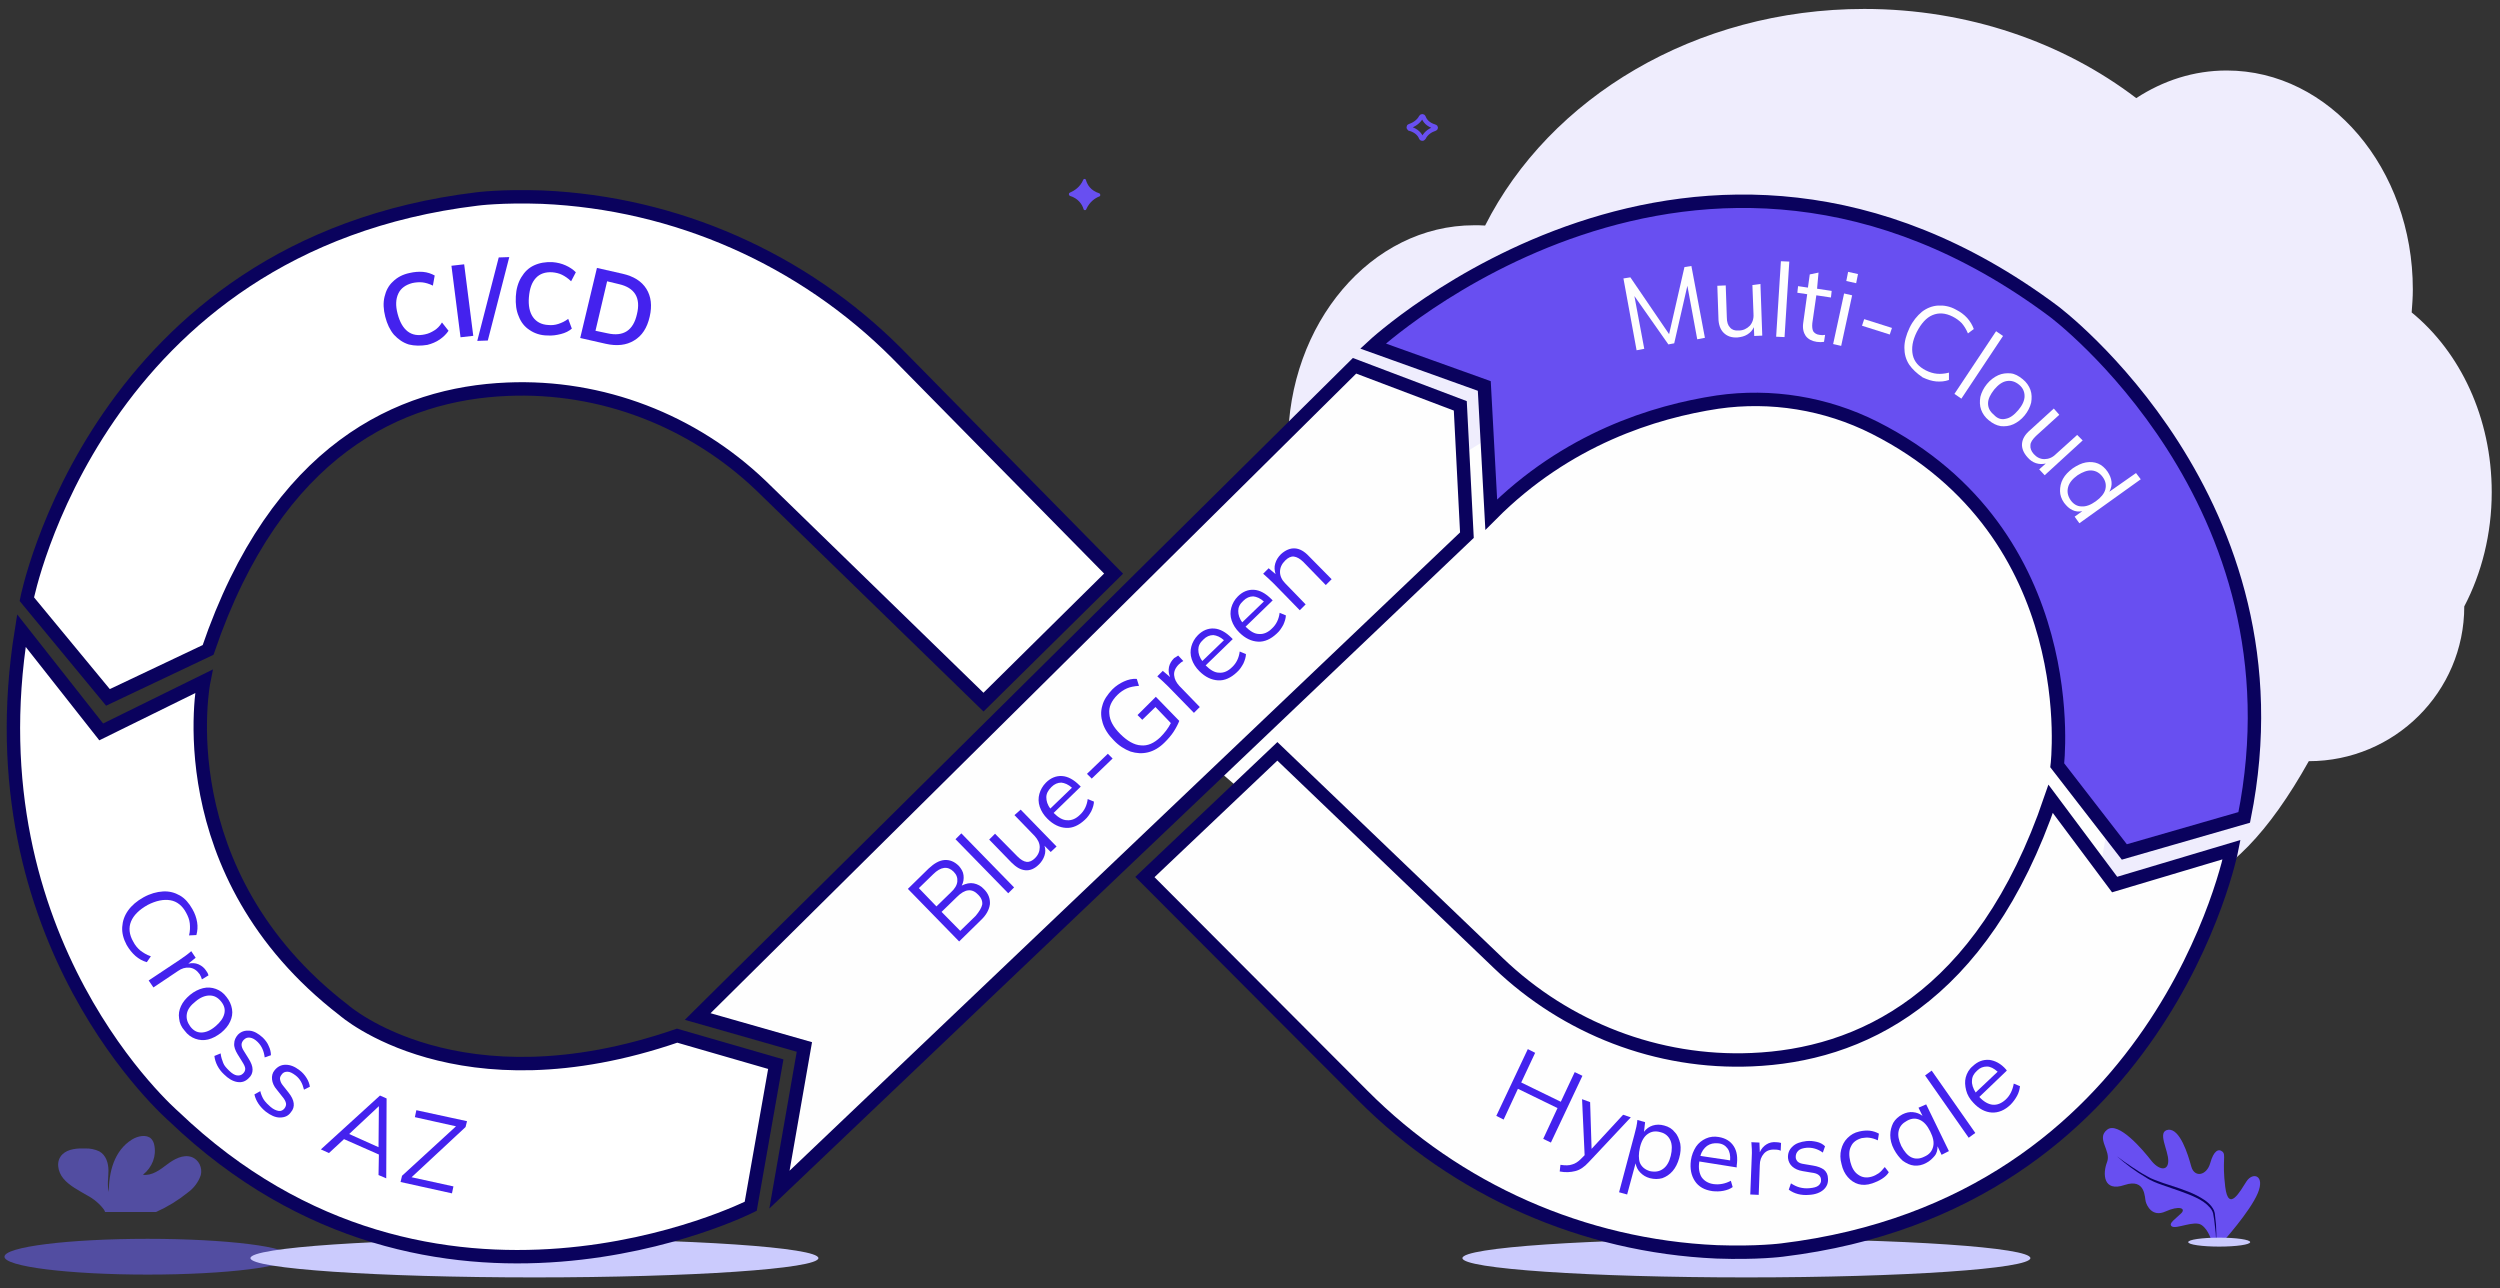 <?xml version="1.0" encoding="UTF-8"?>
<svg width="559px" height="288px" viewBox="0 0 559 288" version="1.1" xmlns="http://www.w3.org/2000/svg" xmlns:xlink="http://www.w3.org/1999/xlink">
    <rect x="0" y="0" width="559" height="288" fill="#333333" stroke="none"/>
    <!-- Generator: Sketch 52.5 (67469) - http://www.bohemiancoding.com/sketch -->
    <title>MultiCloud</title>
    <desc>Created with Sketch.</desc>
    <g id="MultiCloud" stroke="none" stroke-width="1" fill="none" fill-rule="evenodd">
        <g id="Group-9-Copy-5" transform="translate(1, 2)">
            <g id="Group-7" opacity="0.537" transform="translate(0, 251.628)" fill="#6C63FF">
                <ellipse id="Oval" cx="32" cy="27.372" rx="32" ry="4"></ellipse>
                <path d="M40.922,13.08 C42.349,12.055 43.389,10.67 43.9,9.11 C44.289,7.54 43.527,5.682 41.816,5.072 C39.903,4.427 37.857,5.6 36.309,6.779 C34.762,7.958 32.981,9.309 30.958,9.055 C33.078,7.358 34.034,4.806 33.478,2.329 C33.39,1.825 33.148,1.351 32.778,0.958 C31.713,-0.043 29.792,0.382 28.516,1.17 C24.472,3.68 23.344,8.527 23.321,12.881 C22.916,11.311 23.258,9.672 23.251,8.082 C23.243,6.491 22.737,4.653 21.189,3.81 C20.235,3.357 19.162,3.135 18.078,3.166 C16.266,3.104 14.236,3.268 13,4.441 C11.444,5.894 11.856,8.335 13.194,9.926 C14.532,11.517 16.577,12.538 18.46,13.642 C19.965,14.434 21.249,15.514 22.216,16.803 C22.333,16.983 22.427,17.174 22.496,17.372 L33.898,17.372 C36.448,16.228 38.811,14.784 40.922,13.08 Z" id="Path"></path>
            </g>
            <ellipse id="Oval" fill="#CBCBFD" cx="118.497" cy="279.314" rx="63.497" ry="4.314"></ellipse>
            <ellipse id="Oval-Copy" fill="#CBCBFD" cx="389.497" cy="279.314" rx="63.497" ry="4.314"></ellipse>
            <path d="M556.15,108.059 C556.15,91.4 549.106,76.735 538.249,67.859 C538.379,66.186 538.508,64.45 538.508,62.713 C538.508,35.698 519.897,13.765 496.891,13.765 C489.525,13.765 482.675,16.016 476.665,19.939 C460.38,7.526 439.12,-2.27373675e-13 415.856,-2.27373675e-13 C378.052,-2.27373675e-13 345.483,19.875 331.072,48.434 C330.297,48.369 329.456,48.369 328.616,48.369 C305.611,48.369 287,70.303 287,97.318 C287,107.287 289.52,116.485 293.85,124.204 C293.85,148.517 313.689,168.199 338.051,168.199 C359.047,188.619 378.842,198.828 397.436,198.828 C411.954,198.828 455.281,206.374 487.844,196.409 C497.21,193.543 506.343,184.139 515.244,168.199 C534.437,168.199 550.01,152.698 550.01,133.595 C553.888,126.198 556.15,117.386 556.15,108.059 Z" id="Path" fill="#EFEDFD"></path>
            <path d="M238.208,41.085 C239.25,40.638 240.538,39.807 241.213,38.21 C241.335,37.891 241.765,37.954 241.826,38.274 C242.133,39.36 242.93,40.638 244.77,41.213 C245.076,41.34 245.138,41.787 244.831,41.915 C243.85,42.299 242.623,43.129 241.887,44.79 C241.765,45.109 241.335,45.046 241.274,44.726 C240.967,43.704 240.109,42.362 238.208,41.787 C237.962,41.66 237.901,41.213 238.208,41.085 Z" id="Path-Copy" fill="#684FF1"></path>
            <path d="M314.183,26.211 C315.046,25.924 316.175,25.293 316.773,24.146 C316.906,23.917 317.238,23.974 317.305,24.203 C317.57,24.949 318.235,25.867 319.829,26.325 C320.094,26.383 320.094,26.727 319.829,26.784 C318.965,27.071 317.902,27.644 317.305,28.849 C317.172,29.078 316.84,29.021 316.773,28.849 C316.508,28.103 315.777,27.186 314.116,26.727 C313.983,26.612 313.917,26.268 314.183,26.211 Z" id="Path-Copy-3" stroke="#684FF1"></path>
            <g id="USESCAES" transform="translate(2, 42)">
                <polygon id="Path-2" fill="#FEFEFE" points="354.251 38.89 289.356 79 258.672 119 313.409 166.313 367.833 209.5 460.861 183.2 477.117 89.941 427.522 38.89"></polygon>
                <path d="M216.912,113 L167.152,64.584 C151.954,50.051 131.527,42.131 110.446,43.029 C86.587,44.009 58.888,56.256 43.527,101.325 L21.139,111.939 L3,89.976 C3,89.976 18.525,10.779 103.664,0.492 C103.664,0.492 109.221,-0.243 118.29,0.084 C148.114,1.39 176.466,13.882 197.547,35.028 L246,84.261 L216.912,113 Z" id="Path" stroke="#0A025D" stroke-width="3" fill="#FFFFFF"></path>
                <path d="M1.786,97 L19.632,119.654 L42.555,108.368 C42.555,108.368 33.959,151.139 73.909,181.889 C73.909,181.889 99.454,204.42 148.409,187.573 L170.466,193.947 L164.86,225.724 C164.86,225.724 94.211,261.463 35.923,205.688 C35.842,205.606 -9.429,166.678 1.786,97 Z" id="Path" stroke="#0A025D" stroke-width="3" fill="#FFFFFF"></path>
                <path d="M282.62,124 L332.069,171.381 C347.246,185.922 367.646,193.846 388.698,192.947 C412.525,191.967 440.187,179.713 455.527,134.62 L469.833,153.785 L496,145.975 C496,145.975 480.496,225.215 395.471,235.508 C395.471,235.508 389.922,236.243 380.865,235.916 C351.081,234.609 322.767,222.111 301.714,200.953 L253,152.102 L282.62,124 Z" id="Path" stroke="#0A025D" stroke-width="3" fill="#FEFEFE"></path>
                <polygon id="Path" stroke="#0A025D" stroke-width="3" fill="#FEFEFE" points="153 183.294 176.859 190.101 171.284 222 325 75.662 323.522 46.747 299.876 37.789"></polygon>
                <path d="M330.443,71.057 L328.887,42.304 L304,33.374 C304,33.374 376.37,-33.964 456.189,25.592 C456.189,25.592 513.051,67.992 498.807,138.771 L472,146.497 L457,127.119 C457,127.119 463.311,75.481 416.156,51.642 C405.268,46.154 392.988,44.188 381.036,45.908 C366.955,48.038 347.307,54.1 330.443,71.057 Z" id="Path" stroke="#0A025D" stroke-width="3" fill="#684FF1"></path>
                <g id="Group" transform="translate(82, 13)" fill="#4422EE">
                    <path d="M6.425,20.031 C5.124,19.627 4.067,18.9 3.091,17.85 C2.196,16.8 1.545,15.427 1.139,13.812 C0.732,12.196 0.651,10.742 0.976,9.369 C1.301,7.996 1.871,6.865 2.847,5.977 C3.823,5.008 5.043,4.362 6.588,4.038 C7.645,3.796 8.621,3.715 9.597,3.796 C10.573,3.877 11.468,4.2 12.2,4.604 L11.793,6.865 C10.98,6.462 10.167,6.219 9.435,6.138 C8.703,6.058 7.889,6.138 7.157,6.3 C5.693,6.704 4.636,7.431 4.067,8.642 C3.497,9.854 3.416,11.308 3.904,13.165 C4.392,15.023 5.124,16.315 6.181,17.123 C7.239,17.931 8.54,18.092 10.004,17.769 C10.817,17.608 11.468,17.285 12.119,16.881 C12.769,16.477 13.339,15.912 13.827,15.104 L15.291,16.962 C14.803,17.688 14.152,18.335 13.339,18.9 C12.525,19.465 11.549,19.869 10.573,20.112 C9.109,20.354 7.727,20.354 6.425,20.031 Z" id="Path"></path>
                    <polygon id="Path" points="17.975 18.415 15.941 2.423 18.788 2.1 20.821 18.092"></polygon>
                    <polygon id="Path" points="24.075 19.142 21.716 19.223 26.515 0.565 28.873 0.485"></polygon>
                    <path d="M33.428,16.8 C32.289,16.073 31.476,15.023 30.988,13.731 C30.419,12.438 30.256,10.985 30.337,9.288 C30.419,7.673 30.825,6.219 31.557,5.008 C32.289,3.796 33.184,2.908 34.404,2.342 C35.624,1.777 37.007,1.535 38.552,1.615 C39.609,1.696 40.585,1.938 41.48,2.342 C42.375,2.746 43.107,3.231 43.757,3.877 L42.7,5.896 C42.049,5.25 41.317,4.765 40.667,4.442 C40.016,4.119 39.284,3.958 38.471,3.877 C36.925,3.796 35.705,4.2 34.811,5.169 C33.916,6.138 33.428,7.512 33.265,9.45 C33.103,11.308 33.428,12.842 34.16,13.892 C34.892,14.942 36.031,15.588 37.576,15.669 C38.389,15.75 39.121,15.669 39.853,15.427 C40.585,15.185 41.317,14.862 42.049,14.296 L42.863,16.477 C42.212,17.042 41.399,17.446 40.423,17.688 C39.447,17.931 38.471,18.092 37.413,18.012 C35.868,18.012 34.485,17.527 33.428,16.8 Z" id="Path"></path>
                    <path d="M48.475,2.908 L54.168,4.2 C56.689,4.765 58.479,5.896 59.536,7.592 C60.593,9.288 60.837,11.388 60.268,13.812 C59.699,16.315 58.56,18.092 56.771,19.142 C55.063,20.192 52.948,20.435 50.427,19.869 L44.733,18.577 L48.475,2.908 Z M50.833,17.527 C54.412,18.335 56.608,16.881 57.421,13.246 C58.316,9.612 56.933,7.35 53.436,6.542 L50.752,5.896 L48.149,16.962 L50.833,17.527 Z" id="Shape" fill-rule="nonzero"></path>
                </g>
                <g id="Group" transform="translate(24, 155)" fill="#4422EE">
                    <path d="M0.328,8.275 C0.411,6.964 0.821,5.735 1.642,4.588 C2.463,3.441 3.613,2.458 5.091,1.639 C6.568,0.819 8.046,0.41 9.442,0.328 C10.838,0.246 12.069,0.573 13.219,1.229 C14.368,1.884 15.272,2.949 16.011,4.26 C16.585,5.243 16.914,6.227 17.078,7.21 C17.242,8.193 17.16,9.176 16.914,10.077 L15.272,10.159 C15.518,9.176 15.518,8.275 15.436,7.455 C15.354,6.636 15.025,5.817 14.615,5.08 C13.794,3.523 12.562,2.54 11.084,2.294 C9.606,2.048 7.882,2.376 5.994,3.359 C4.105,4.424 2.874,5.653 2.299,7.046 C1.724,8.439 1.888,9.995 2.792,11.552 C3.202,12.371 3.777,13.027 4.352,13.518 C5.008,14.01 5.747,14.501 6.733,14.829 L5.829,16.14 C4.926,15.894 4.023,15.402 3.284,14.747 C2.545,14.092 1.888,13.272 1.314,12.289 C0.575,10.896 0.246,9.586 0.328,8.275 Z" id="Path"></path>
                    <path d="M19.623,19.089 L18.145,19.99 C18.063,19.663 17.899,19.253 17.653,18.843 C16.996,17.942 16.257,17.451 15.354,17.369 C14.451,17.287 13.629,17.533 12.808,18.106 L7.307,21.793 L6.24,20.236 L13.137,15.648 C14.122,14.993 15.025,14.337 15.764,13.682 L16.749,15.157 L15.107,16.467 C15.928,16.304 16.667,16.304 17.406,16.631 C18.145,16.959 18.72,17.451 19.131,18.106 C19.377,18.434 19.541,18.761 19.623,19.089 Z" id="Path"></path>
                    <path d="M13.055,28.757 C12.891,27.773 13.055,26.872 13.465,25.971 C13.876,25.07 14.533,24.251 15.518,23.431 C16.421,22.694 17.406,22.202 18.392,21.957 C19.377,21.711 20.362,21.793 21.265,22.12 C22.168,22.448 22.989,23.022 23.646,23.923 C24.303,24.742 24.714,25.643 24.878,26.627 C25.042,27.61 24.878,28.511 24.467,29.412 C24.057,30.313 23.4,31.133 22.415,31.952 C21.429,32.689 20.526,33.181 19.541,33.427 C18.556,33.672 17.571,33.59 16.667,33.263 C15.764,32.935 14.943,32.361 14.286,31.46 C13.547,30.641 13.137,29.74 13.055,28.757 Z M17.981,31.87 C18.966,31.87 20.034,31.46 21.183,30.477 C22.251,29.576 22.907,28.675 23.154,27.692 C23.4,26.708 23.154,25.807 22.415,24.906 C21.676,24.005 20.855,23.595 19.869,23.595 C18.884,23.595 17.817,24.005 16.749,24.906 C15.6,25.807 14.943,26.708 14.779,27.692 C14.615,28.675 14.861,29.576 15.518,30.477 C16.175,31.378 16.996,31.87 17.981,31.87 Z" id="Shape" fill-rule="nonzero"></path>
                    <path d="M20.937,37.113 L22.333,36.54 C22.415,37.359 22.661,38.014 22.907,38.67 C23.154,39.325 23.646,39.817 24.221,40.39 C24.878,41.046 25.453,41.373 25.945,41.455 C26.438,41.537 26.931,41.455 27.341,41.046 C27.669,40.718 27.834,40.39 27.834,39.981 C27.834,39.571 27.587,39.08 27.177,38.424 L26.109,36.704 C25.617,35.884 25.288,35.065 25.371,34.328 C25.371,33.59 25.699,32.935 26.192,32.361 C26.931,31.624 27.752,31.378 28.819,31.46 C29.804,31.542 30.789,32.116 31.775,33.017 C32.349,33.59 32.842,34.246 33.088,34.901 C33.417,35.557 33.581,36.294 33.581,36.949 L32.185,37.441 C32.021,36.048 31.528,34.901 30.625,34 C30.051,33.427 29.476,33.099 28.901,33.017 C28.326,32.935 27.916,33.099 27.505,33.508 C27.177,33.836 27.013,34.246 27.013,34.573 C27.013,34.983 27.177,35.475 27.505,35.966 L28.573,37.687 C29.147,38.588 29.476,39.407 29.476,40.145 C29.476,40.882 29.229,41.537 28.573,42.111 C27.834,42.848 27.013,43.094 26.027,42.93 C25.042,42.766 24.057,42.193 23.072,41.21 C21.84,40.063 21.101,38.588 20.937,37.113 Z" id="Path"></path>
                    <path d="M29.886,45.716 L31.2,44.978 C31.364,45.716 31.693,46.453 32.021,46.945 C32.432,47.518 32.924,48.01 33.499,48.501 C34.156,49.075 34.813,49.32 35.305,49.402 C35.88,49.484 36.291,49.239 36.619,48.829 C36.865,48.501 37.029,48.092 36.947,47.682 C36.865,47.272 36.619,46.781 36.126,46.207 L34.895,44.651 C34.238,43.913 33.909,43.094 33.827,42.357 C33.745,41.619 33.909,40.882 34.402,40.308 C35.059,39.489 35.88,39.08 36.865,39.08 C37.933,39.08 38.918,39.489 39.985,40.308 C40.642,40.8 41.135,41.373 41.545,42.029 C41.956,42.684 42.202,43.34 42.284,43.995 L40.971,44.651 C40.642,43.258 40.067,42.193 39.082,41.455 C38.425,40.964 37.851,40.636 37.276,40.636 C36.701,40.636 36.291,40.8 35.962,41.292 C35.634,41.701 35.552,42.029 35.634,42.439 C35.716,42.848 35.88,43.258 36.291,43.749 L37.522,45.306 C38.179,46.125 38.589,46.945 38.672,47.682 C38.754,48.419 38.589,49.075 38.015,49.73 C37.44,50.549 36.619,50.877 35.552,50.877 C34.566,50.877 33.499,50.386 32.432,49.566 C31.118,48.501 30.215,47.19 29.886,45.716 Z" id="Path"></path>
                    <path d="M57.638,63.74 L57.72,59.152 L49.92,55.711 L46.554,58.824 L44.747,58.005 L57.966,45.961 L59.444,46.617 L59.362,64.477 L57.638,63.74 Z M51.069,54.564 L57.638,57.513 L57.72,48.337 L51.069,54.564 Z" id="Shape" fill-rule="nonzero"></path>
                    <polygon id="Path" points="65.027 64.231 74.387 66.28 74.059 67.836 62.564 65.296 62.893 63.904 74.962 52.843 65.766 50.795 66.095 49.239 77.425 51.696 77.097 53.007"></polygon>
                </g>
                <g id="Group" transform="translate(200, 78)" fill="#4422EE">
                    <path d="M14.741,75.528 C15.56,75.691 16.379,76.099 17.034,76.834 C18.017,77.814 18.427,78.957 18.345,80.182 C18.181,81.406 17.526,82.631 16.297,83.774 L11.466,88.51 L0,76.752 L4.668,72.18 C5.897,71.037 7.043,70.383 8.19,70.302 C9.336,70.22 10.401,70.628 11.384,71.608 C11.957,72.261 12.366,72.915 12.448,73.731 C12.53,74.466 12.448,75.283 12.039,76.017 C13.022,75.528 13.922,75.364 14.741,75.528 Z M6.388,80.672 L9.582,77.569 C10.483,76.752 10.974,75.936 11.056,75.119 C11.138,74.303 10.892,73.568 10.237,72.915 C8.927,71.608 7.371,71.772 5.651,73.486 L2.457,76.589 L6.388,80.672 Z M16.625,80.263 C16.707,79.528 16.461,78.794 15.724,78.059 C14.332,76.589 12.776,76.752 10.974,78.549 L7.534,81.896 L11.711,86.142 L15.151,82.794 C15.97,81.815 16.461,80.998 16.625,80.263 Z" id="Shape" fill-rule="nonzero"></path>
                    <polygon id="Path" points="22.44 77.732 10.647 65.648 11.957 64.341 23.75 76.426"></polygon>
                    <path d="M25.224,59.034 L33.25,67.281 L31.94,68.506 L30.547,67.117 C30.793,67.852 30.793,68.587 30.547,69.322 C30.302,70.057 29.892,70.71 29.319,71.282 C28.336,72.261 27.353,72.67 26.289,72.588 C25.224,72.506 24.241,71.935 23.177,70.873 L18.181,65.729 L19.491,64.423 L24.487,69.485 C25.224,70.22 25.879,70.628 26.534,70.71 C27.19,70.792 27.845,70.465 28.418,69.894 C29.155,69.159 29.483,68.342 29.483,67.444 C29.483,66.546 29.073,65.729 28.336,64.913 L23.832,60.259 L25.224,59.034 Z" id="Path"></path>
                    <path d="M38.655,53.89 L32.595,59.769 C33.659,60.83 34.642,61.402 35.625,61.402 C36.608,61.483 37.591,61.075 38.491,60.177 C39.474,59.279 40.047,58.054 40.211,56.666 L41.603,57.238 C41.603,57.891 41.358,58.626 41.03,59.361 C40.621,60.095 40.211,60.749 39.556,61.32 C38.246,62.545 36.853,63.198 35.379,63.117 C33.905,63.035 32.513,62.382 31.203,61.075 C30.384,60.259 29.81,59.361 29.483,58.381 C29.155,57.401 29.155,56.421 29.401,55.523 C29.647,54.625 30.138,53.727 30.875,52.992 C31.94,51.93 33.168,51.44 34.478,51.522 C35.789,51.604 37.099,52.339 38.328,53.563 L38.655,53.89 Z M30.957,56.258 C30.957,57.074 31.203,57.972 31.858,58.789 L36.69,54.135 C35.871,53.4 35.052,53.073 34.315,52.992 C33.496,52.992 32.759,53.318 32.103,53.972 C31.366,54.706 30.957,55.441 30.957,56.258 Z" id="Shape" fill-rule="nonzero"></path>
                    <polygon id="Path" points="41.112 52.094 40.047 51.032 44.716 46.541 45.78 47.603"></polygon>
                    <path d="M55.444,33.804 L60.685,39.193 C60.44,39.846 60.03,40.662 59.457,41.561 C58.884,42.459 58.147,43.275 57.409,44.01 C56.263,45.153 55.034,45.888 53.724,46.215 C52.414,46.541 51.103,46.46 49.793,46.051 C48.483,45.561 47.172,44.745 46.026,43.52 C44.797,42.295 43.978,40.989 43.569,39.683 C43.159,38.376 43.078,37.07 43.487,35.763 C43.815,34.457 44.634,33.314 45.698,32.171 C46.517,31.354 47.418,30.783 48.319,30.374 C49.22,29.966 50.203,29.721 51.185,29.803 L51.677,31.354 C50.612,31.436 49.711,31.599 48.974,31.926 C48.237,32.252 47.5,32.742 46.845,33.395 C45.534,34.702 44.879,36.09 45.043,37.56 C45.125,39.111 45.944,40.581 47.5,42.132 C49.056,43.683 50.612,44.582 52.086,44.663 C53.642,44.827 55.034,44.173 56.427,42.867 C57.409,41.887 58.228,40.826 58.802,39.683 L55.362,36.09 L52.414,38.948 L51.349,37.886 L55.444,33.804 Z" id="Path"></path>
                    <path d="M60.44,24.577 L61.586,25.802 C61.259,25.965 60.931,26.21 60.603,26.537 C59.784,27.353 59.457,28.17 59.539,28.986 C59.621,29.884 60.03,30.619 60.685,31.354 L65.272,36.09 L63.961,37.396 L58.147,31.436 C57.328,30.619 56.509,29.884 55.772,29.231 L57,28.006 L58.638,29.394 C58.31,28.66 58.228,27.925 58.392,27.108 C58.556,26.373 58.966,25.72 59.539,25.149 C59.866,24.985 60.194,24.74 60.44,24.577 Z" id="Path"></path>
                    <path d="M72.642,20.903 L66.582,26.782 C67.647,27.843 68.629,28.415 69.612,28.415 C70.595,28.496 71.578,28.088 72.478,27.19 C73.461,26.292 74.034,25.067 74.198,23.679 L75.591,24.25 C75.591,24.904 75.345,25.639 75.017,26.373 C74.608,27.108 74.198,27.761 73.543,28.333 C72.233,29.558 70.841,30.211 69.366,30.129 C67.892,30.048 66.5,29.394 65.19,28.088 C64.371,27.272 63.797,26.373 63.47,25.394 C63.142,24.414 63.142,23.434 63.388,22.536 C63.634,21.638 64.125,20.739 64.862,20.005 C65.927,18.943 67.155,18.453 68.466,18.535 C69.776,18.617 71.086,19.351 72.315,20.576 L72.642,20.903 Z M64.944,23.271 C64.944,24.087 65.19,24.985 65.845,25.802 L70.677,21.148 C69.858,20.413 69.039,20.086 68.302,20.005 C67.483,20.005 66.746,20.331 66.091,20.984 C65.272,21.719 64.944,22.454 64.944,23.271 Z" id="Shape" fill-rule="nonzero"></path>
                    <path d="M81.569,12.248 L75.509,18.127 C76.573,19.188 77.556,19.76 78.539,19.76 C79.522,19.841 80.504,19.433 81.405,18.535 C82.388,17.637 82.961,16.412 83.125,15.024 L84.517,15.595 C84.517,16.249 84.272,16.983 83.944,17.718 C83.534,18.453 83.125,19.106 82.47,19.678 C81.159,20.903 79.767,21.556 78.293,21.474 C76.819,21.393 75.427,20.739 74.116,19.433 C73.297,18.617 72.724,17.718 72.397,16.739 C72.069,15.759 72.069,14.779 72.315,13.881 C72.56,12.983 73.052,12.084 73.789,11.35 C74.853,10.288 76.082,9.798 77.392,9.88 C78.703,9.961 80.013,10.696 81.241,11.921 L81.569,12.248 Z M73.871,14.616 C73.871,15.432 74.116,16.33 74.772,17.147 L79.603,12.493 C78.784,11.758 77.966,11.431 77.228,11.35 C76.409,11.35 75.672,11.676 75.017,12.329 C74.198,13.064 73.871,13.799 73.871,14.616 Z" id="Shape" fill-rule="nonzero"></path>
                    <path d="M89.677,2.368 L94.754,7.512 L93.444,8.818 L88.448,3.674 C87.711,2.939 86.974,2.531 86.319,2.45 C85.664,2.368 85.009,2.694 84.353,3.348 C83.616,4.083 83.207,4.899 83.207,5.879 C83.207,6.777 83.616,7.675 84.353,8.41 L88.94,13.146 L87.629,14.452 L81.815,8.492 C80.996,7.675 80.177,6.94 79.44,6.287 L80.668,5.062 L82.224,6.369 C81.978,5.552 81.897,4.817 82.142,4.001 C82.388,3.184 82.797,2.531 83.453,1.878 C85.5,0.082 87.629,0.163 89.677,2.368 Z" id="Path"></path>
                </g>
                <g id="Group" transform="translate(360, 14)" fill="#FEFEFE">
                    <polygon id="Path" points="13.642 1.721 15.194 1.475 18.217 17.536 16.501 17.864 14.296 5.9 11.355 18.765 10.048 19.011 2.451 8.194 4.656 19.994 2.941 20.322 0 4.261 1.552 4.015 10.211 16.717"></polygon>
                    <path d="M30.634,5.49 L31.042,17.044 L29.245,17.126 L29.163,15.16 C28.837,15.897 28.346,16.389 27.693,16.799 C27.039,17.208 26.304,17.372 25.487,17.454 C24.099,17.536 23.118,17.126 22.383,16.389 C21.648,15.651 21.239,14.504 21.239,13.029 L20.994,5.9 L22.873,5.818 L23.118,12.947 C23.118,14.012 23.363,14.75 23.854,15.242 C24.262,15.733 24.915,15.979 25.814,15.897 C26.794,15.897 27.611,15.488 28.265,14.832 C28.837,14.176 29.163,13.275 29.082,12.21 L28.837,5.736 L30.634,5.49 Z" id="Path"></path>
                    <polygon id="Path" points="34.146 17.29 35.208 0.41 37.087 0.492 36.025 17.372"></polygon>
                    <path d="M43.132,8.031 L42.234,14.258 C42.152,15.078 42.234,15.733 42.479,16.143 C42.806,16.553 43.214,16.799 43.868,16.881 C44.276,16.962 44.685,16.962 45.093,16.881 L44.848,18.438 C44.358,18.519 43.786,18.519 43.214,18.438 C42.152,18.274 41.335,17.864 40.763,17.126 C40.273,16.389 40.028,15.488 40.192,14.258 L41.09,7.785 L38.885,7.457 L39.048,5.982 L41.254,6.31 L41.662,3.36 L43.623,2.95 L43.296,6.556 L46.563,7.047 L46.4,8.522 L43.132,8.031 Z" id="Path"></path>
                    <path d="M46.89,18.929 L49.341,7.621 L51.138,8.031 L48.687,19.339 L46.89,18.929 Z M50.239,2.786 L52.445,3.278 L52.037,5.326 L49.831,4.835 L50.239,2.786 Z" id="Shape" fill-rule="nonzero"></path>
                    <polygon id="Path" points="53.344 14.832 53.834 13.357 60.042 15.324 59.552 16.799"></polygon>
                    <path d="M63.882,23.518 C63.146,22.371 62.82,21.142 62.82,19.749 C62.82,18.356 63.228,16.881 63.963,15.324 C64.699,13.767 65.679,12.619 66.741,11.718 C67.803,10.899 69.028,10.407 70.335,10.325 C71.642,10.243 73.031,10.489 74.338,11.226 C75.318,11.718 76.217,12.374 76.87,13.111 C77.524,13.849 78.014,14.668 78.341,15.569 L77.034,16.553 C76.625,15.569 76.135,14.832 75.645,14.258 C75.073,13.685 74.42,13.193 73.603,12.783 C71.969,11.964 70.499,11.882 69.11,12.456 C67.721,13.029 66.577,14.34 65.597,16.225 C64.617,18.192 64.372,19.831 64.699,21.387 C65.025,22.863 66.006,24.01 67.639,24.829 C68.456,25.239 69.273,25.485 70.09,25.567 C70.907,25.649 71.806,25.567 72.786,25.321 L72.786,26.96 C71.887,27.288 70.907,27.369 69.927,27.288 C68.946,27.206 67.966,26.878 66.904,26.386 C65.597,25.485 64.617,24.583 63.882,23.518 Z" id="Path"></path>
                    <polygon id="Path" points="74.011 30.074 83.324 16.061 84.876 17.126 75.563 31.139"></polygon>
                    <path d="M79.975,33.597 C79.648,32.696 79.648,31.712 79.811,30.729 C80.056,29.746 80.546,28.762 81.282,27.861 C82.017,26.96 82.915,26.304 83.814,25.894 C84.713,25.485 85.693,25.403 86.592,25.485 C87.49,25.567 88.389,26.058 89.287,26.796 C90.104,27.451 90.676,28.271 91.003,29.172 C91.33,30.074 91.33,31.057 91.166,32.04 C90.921,33.024 90.431,34.007 89.696,34.908 C88.961,35.81 88.062,36.465 87.163,36.875 C86.265,37.285 85.285,37.367 84.386,37.285 C83.406,37.121 82.589,36.711 81.69,35.974 C80.873,35.318 80.301,34.499 79.975,33.597 Z M85.448,35.646 C86.428,35.482 87.327,34.826 88.307,33.679 C89.206,32.614 89.696,31.549 89.696,30.565 C89.696,29.582 89.287,28.681 88.47,28.025 C87.572,27.288 86.673,27.042 85.693,27.206 C84.713,27.369 83.814,28.025 82.915,29.09 C82.017,30.238 81.527,31.221 81.527,32.204 C81.527,33.188 81.935,34.007 82.834,34.744 C83.569,35.564 84.468,35.892 85.448,35.646 Z" id="Shape" fill-rule="nonzero"></path>
                    <path d="M102.685,40.481 L94.189,48.265 L92.963,46.954 L94.434,45.643 C93.699,45.807 92.963,45.807 92.228,45.561 C91.493,45.315 90.921,44.906 90.349,44.25 C89.451,43.267 89.042,42.201 89.124,41.218 C89.206,40.153 89.777,39.169 90.921,38.186 L96.231,33.351 L97.456,34.744 L92.228,39.497 C91.493,40.235 91.003,40.89 91.003,41.546 C90.921,42.201 91.166,42.857 91.738,43.513 C92.392,44.25 93.208,44.66 94.107,44.66 C95.006,44.66 95.904,44.332 96.639,43.594 L101.459,39.251 L102.685,40.481 Z" id="Path"></path>
                    <path d="M115.673,49.167 L101.949,59 L100.887,57.525 L102.603,56.296 C101.786,56.46 101.051,56.378 100.397,56.05 C99.662,55.722 99.09,55.149 98.518,54.411 C97.946,53.592 97.62,52.69 97.62,51.789 C97.62,50.888 97.783,49.986 98.273,49.085 C98.763,48.183 99.499,47.446 100.479,46.708 C101.459,46.053 102.439,45.561 103.42,45.397 C104.4,45.233 105.299,45.315 106.115,45.643 C106.932,45.971 107.668,46.626 108.239,47.446 C108.73,48.183 109.056,48.921 109.138,49.74 C109.22,50.478 109.056,51.215 108.648,51.953 L114.611,47.774 L115.673,49.167 Z M102.439,55.231 C103.42,55.312 104.482,54.903 105.625,54.083 C106.769,53.264 107.504,52.362 107.749,51.461 C107.994,50.478 107.831,49.576 107.177,48.675 C106.524,47.774 105.707,47.282 104.727,47.2 C103.746,47.118 102.685,47.528 101.541,48.265 C100.397,49.085 99.662,49.986 99.417,50.969 C99.172,51.953 99.335,52.854 99.989,53.837 C100.642,54.739 101.459,55.231 102.439,55.231 Z" id="Shape" fill-rule="nonzero"></path>
                </g>
                <g id="Group" transform="translate(331, 190)" fill="#4422EE">
                    <polygon id="Path" points="18.11 5.722 19.831 6.551 12.783 21.478 11.062 20.649 14.258 13.766 5.408 9.454 2.212 16.337 0.574 15.507 7.621 0.58 9.26 1.41 6.146 8.044 14.996 12.356"></polygon>
                    <path d="M30.647,15.839 L21.224,25.873 C20.24,26.951 19.257,27.615 18.192,27.863 C17.208,28.112 16.061,28.195 14.75,27.946 L14.914,26.454 C15.979,26.62 16.881,26.62 17.536,26.371 C18.192,26.205 18.847,25.79 19.503,25.127 L20.322,24.298 L19.749,11.776 L21.551,12.439 L21.879,22.888 L28.926,15.259 L30.647,15.839 Z" id="Path"></path>
                    <path d="M40.481,19.156 C41.136,19.82 41.464,20.732 41.71,21.727 C41.874,22.722 41.792,23.8 41.464,24.961 C41.136,26.122 40.644,27.117 39.989,27.863 C39.333,28.61 38.596,29.107 37.694,29.439 C36.793,29.688 35.892,29.688 34.908,29.439 C34.007,29.19 33.351,28.776 32.778,28.195 C32.204,27.615 31.876,26.951 31.712,26.122 L29.828,33.088 L28.025,32.59 L31.467,19.654 C31.794,18.493 32.04,17.415 32.122,16.42 L33.843,16.917 L33.597,19.073 C34.089,18.41 34.744,17.912 35.564,17.663 C36.383,17.415 37.203,17.415 38.104,17.663 C39.087,17.912 39.907,18.41 40.481,19.156 Z M37.858,27.366 C38.678,26.785 39.251,25.79 39.579,24.463 C39.907,23.137 39.907,21.893 39.497,20.98 C39.087,20.068 38.35,19.405 37.285,19.156 C36.138,18.824 35.236,18.99 34.417,19.571 C33.597,20.151 33.024,21.146 32.696,22.556 C32.368,23.966 32.368,25.127 32.696,26.039 C33.106,26.951 33.843,27.532 34.908,27.863 C36.138,28.112 37.039,27.946 37.858,27.366 Z" id="Shape" fill-rule="nonzero"></path>
                    <path d="M54.329,27.034 L45.971,25.707 C45.725,27.2 45.971,28.361 46.462,29.19 C47.036,30.02 47.938,30.6 49.167,30.766 C50.478,30.932 51.789,30.683 53.018,30.02 L53.428,31.429 C52.854,31.844 52.199,32.093 51.379,32.259 C50.56,32.424 49.74,32.424 48.921,32.341 C47.118,32.093 45.807,31.346 44.987,30.102 C44.168,28.859 43.84,27.366 44.086,25.459 C44.25,24.298 44.66,23.302 45.233,22.39 C45.807,21.561 46.544,20.98 47.446,20.566 C48.347,20.151 49.331,20.068 50.314,20.234 C51.789,20.483 52.936,21.146 53.674,22.307 C54.411,23.468 54.575,24.878 54.329,26.62 L54.329,27.034 Z M47.692,22.224 C47.036,22.722 46.462,23.468 46.217,24.463 L52.854,25.459 C52.936,24.38 52.772,23.468 52.281,22.805 C51.789,22.141 51.133,21.727 50.15,21.644 C49.167,21.561 48.429,21.727 47.692,22.224 Z" id="Shape" fill-rule="nonzero"></path>
                    <path d="M64.244,21.561 L64.162,23.302 C63.835,23.137 63.425,23.054 62.933,23.054 C61.786,22.971 60.967,23.302 60.393,23.966 C59.819,24.629 59.492,25.459 59.492,26.537 L59.246,33.171 L57.361,33.088 L57.689,24.712 C57.771,23.468 57.689,22.39 57.607,21.395 L59.41,21.478 L59.492,23.634 C59.819,22.888 60.311,22.307 60.967,21.893 C61.622,21.478 62.36,21.312 63.179,21.395 C63.589,21.395 63.917,21.478 64.244,21.561 Z" id="Path"></path>
                    <path d="M65.965,32.01 L66.457,30.6 C67.112,31.015 67.768,31.346 68.424,31.512 C69.079,31.678 69.817,31.761 70.636,31.678 C71.537,31.595 72.193,31.429 72.603,31.098 C73.013,30.766 73.258,30.268 73.176,29.771 C73.176,29.273 72.931,28.941 72.603,28.693 C72.275,28.444 71.783,28.278 71.046,28.195 L69.079,27.863 C68.096,27.698 67.358,27.366 66.785,26.868 C66.211,26.371 65.883,25.707 65.801,24.961 C65.719,23.966 66.047,23.054 66.785,22.39 C67.522,21.644 68.588,21.312 69.899,21.146 C70.718,21.063 71.456,21.146 72.193,21.312 C72.931,21.478 73.586,21.81 74.078,22.307 L73.586,23.717 C72.439,22.888 71.21,22.556 69.981,22.639 C69.161,22.722 68.506,22.888 68.096,23.302 C67.686,23.717 67.522,24.132 67.522,24.712 C67.522,25.21 67.768,25.541 68.014,25.79 C68.342,26.039 68.751,26.205 69.407,26.288 L71.374,26.62 C72.439,26.785 73.258,27.117 73.832,27.532 C74.406,28.029 74.733,28.693 74.733,29.522 C74.815,30.517 74.487,31.346 73.75,32.01 C73.013,32.673 71.947,33.088 70.554,33.171 C68.751,33.337 67.194,32.922 65.965,32.01 Z" id="Path"></path>
                    <path d="M81.535,30.766 C80.633,30.517 79.814,29.937 79.158,29.19 C78.503,28.444 78.011,27.449 77.765,26.288 C77.438,25.127 77.438,24.049 77.683,23.054 C77.929,22.059 78.339,21.229 79.076,20.483 C79.814,19.737 80.633,19.239 81.781,18.99 C82.518,18.824 83.338,18.741 84.075,18.824 C84.812,18.907 85.55,19.156 86.124,19.488 L85.878,20.98 C85.222,20.649 84.567,20.483 83.993,20.4 C83.419,20.317 82.846,20.4 82.272,20.483 C81.125,20.815 80.306,21.395 79.896,22.307 C79.404,23.22 79.404,24.38 79.732,25.79 C80.06,27.117 80.633,28.112 81.535,28.693 C82.354,29.273 83.338,29.439 84.485,29.107 C85.058,28.941 85.55,28.693 86.042,28.361 C86.533,28.029 86.943,27.532 87.435,26.951 L88.336,28.112 C88.008,28.693 87.435,29.19 86.779,29.605 C86.124,30.02 85.386,30.351 84.649,30.6 C83.419,31.015 82.436,31.015 81.535,30.766 Z" id="Path"></path>
                    <path d="M96.694,12.937 L101.775,23.385 L100.136,24.215 L99.235,22.307 C99.235,23.137 99.071,23.883 98.579,24.463 C98.088,25.044 97.514,25.624 96.694,26.039 C95.793,26.537 94.892,26.702 93.99,26.62 C93.089,26.537 92.269,26.122 91.45,25.541 C90.713,24.878 90.057,24.049 89.483,22.971 C88.91,21.893 88.664,20.815 88.664,19.82 C88.664,18.824 88.91,17.912 89.319,17.083 C89.811,16.254 90.467,15.673 91.368,15.176 C92.188,14.761 93.007,14.595 93.744,14.678 C94.564,14.761 95.219,15.01 95.875,15.507 L94.974,13.683 L96.694,12.937 Z M98.251,22.39 C98.497,21.395 98.251,20.317 97.596,18.99 C96.94,17.663 96.203,16.834 95.301,16.42 C94.4,16.005 93.499,16.005 92.433,16.585 C91.368,17.166 90.794,17.829 90.549,18.824 C90.303,19.82 90.549,20.98 91.122,22.224 C91.778,23.468 92.515,24.38 93.417,24.795 C94.318,25.21 95.301,25.127 96.285,24.629 C97.432,24.132 98.006,23.385 98.251,22.39 Z" id="Shape" fill-rule="nonzero"></path>
                    <polygon id="Path" points="106.2 20.4 96.449 6.468 97.924 5.39 107.675 19.322"></polygon>
                    <path d="M114.722,5.39 L108.576,11.278 C109.56,12.356 110.625,12.937 111.608,13.02 C112.592,13.102 113.575,12.688 114.476,11.859 C115.46,10.946 116.033,9.702 116.279,8.293 L117.672,8.873 C117.59,9.537 117.426,10.283 117.017,11.029 C116.607,11.776 116.115,12.439 115.542,13.02 C114.231,14.263 112.838,14.844 111.362,14.761 C109.888,14.678 108.494,13.932 107.265,12.605 C106.446,11.776 105.872,10.78 105.626,9.785 C105.381,8.79 105.299,7.795 105.544,6.883 C105.79,5.971 106.282,5.059 107.101,4.395 C108.249,3.317 109.396,2.902 110.789,2.985 C112.1,3.151 113.411,3.815 114.558,5.141 L114.722,5.39 Z M106.938,7.629 C106.856,8.459 107.183,9.371 107.757,10.283 L112.674,5.639 C111.854,4.893 111.035,4.478 110.297,4.478 C109.478,4.478 108.74,4.727 108.085,5.39 C107.347,6.054 106.938,6.8 106.938,7.629 Z" id="Shape" fill-rule="nonzero"></path>
                </g>
            </g>
            <g id="Group-3" transform="translate(469, 250)">
                <g id="Group" transform="translate(0.131, 0.16)">
                    <path d="M26.814,25.612 C26.814,25.612 32.959,18.782 34.69,14.684 C36.422,10.586 33.573,9.846 32.177,12.009 C30.78,14.172 28.154,19.066 27.428,13.204 C26.702,7.342 27.652,6.09 26.814,5.35 C25.92,4.61 24.859,5.122 24.077,7.911 C23.294,10.7 20.557,11.269 19.831,8.651 C19.105,5.976 17.317,0.171 14.692,0.455 C12.066,0.797 14.748,5.009 14.692,7.456 C14.636,9.846 12.513,9.448 10.837,7.285 C9.161,5.122 3.519,-1.594 1.006,0.455 C-1.508,2.447 2.011,5.122 1.006,7.684 C-1.38777878e-17,10.245 0.112,14.456 4.916,12.806 C9.72,11.212 9.385,15.765 9.664,16.562 C9.888,17.359 11.061,20.091 14.077,18.725 C17.094,17.359 18.714,17.985 17.597,19.123 C16.479,20.262 14.524,21.457 15.53,22.083 C16.535,22.709 20.501,20.66 22.121,21.741 C23.797,22.88 24.412,25.498 24.412,25.498 L26.814,25.498 L26.814,25.612 Z" id="Path" fill="#684FF1"></path>
                    <path d="M3.184,6.374 C4.246,7.171 5.363,7.968 6.48,8.708 C7.597,9.448 8.714,10.188 9.888,10.814 C10.446,11.155 11.061,11.44 11.675,11.668 C12.29,11.895 12.904,12.123 13.519,12.351 L17.317,13.603 C18.602,14.058 19.831,14.513 21.06,15.139 C22.233,15.765 23.462,16.448 24.356,17.587 C24.579,17.871 24.747,18.156 24.914,18.497 C25.026,18.839 25.138,19.18 25.138,19.522 C25.194,20.205 25.306,20.888 25.361,21.571 C25.417,22.937 25.529,24.303 25.361,25.669 C25.417,24.303 25.25,22.937 25.082,21.628 C25.026,20.945 24.914,20.262 24.803,19.636 C24.747,18.953 24.468,18.384 24.021,17.871 C23.183,16.904 22.066,16.164 20.837,15.595 C19.663,15.026 18.379,14.57 17.15,14.115 L13.351,12.806 C12.737,12.578 12.066,12.351 11.452,12.066 C10.837,11.781 10.223,11.497 9.664,11.098 C7.374,9.789 5.195,8.139 3.184,6.374 Z" id="Path" fill="#0A025D"></path>
                </g>
                <ellipse id="Oval" fill="#CBCBFD" cx="26.212" cy="25.74" rx="6.927" ry="1"></ellipse>
            </g>
        </g>
    </g>
</svg>